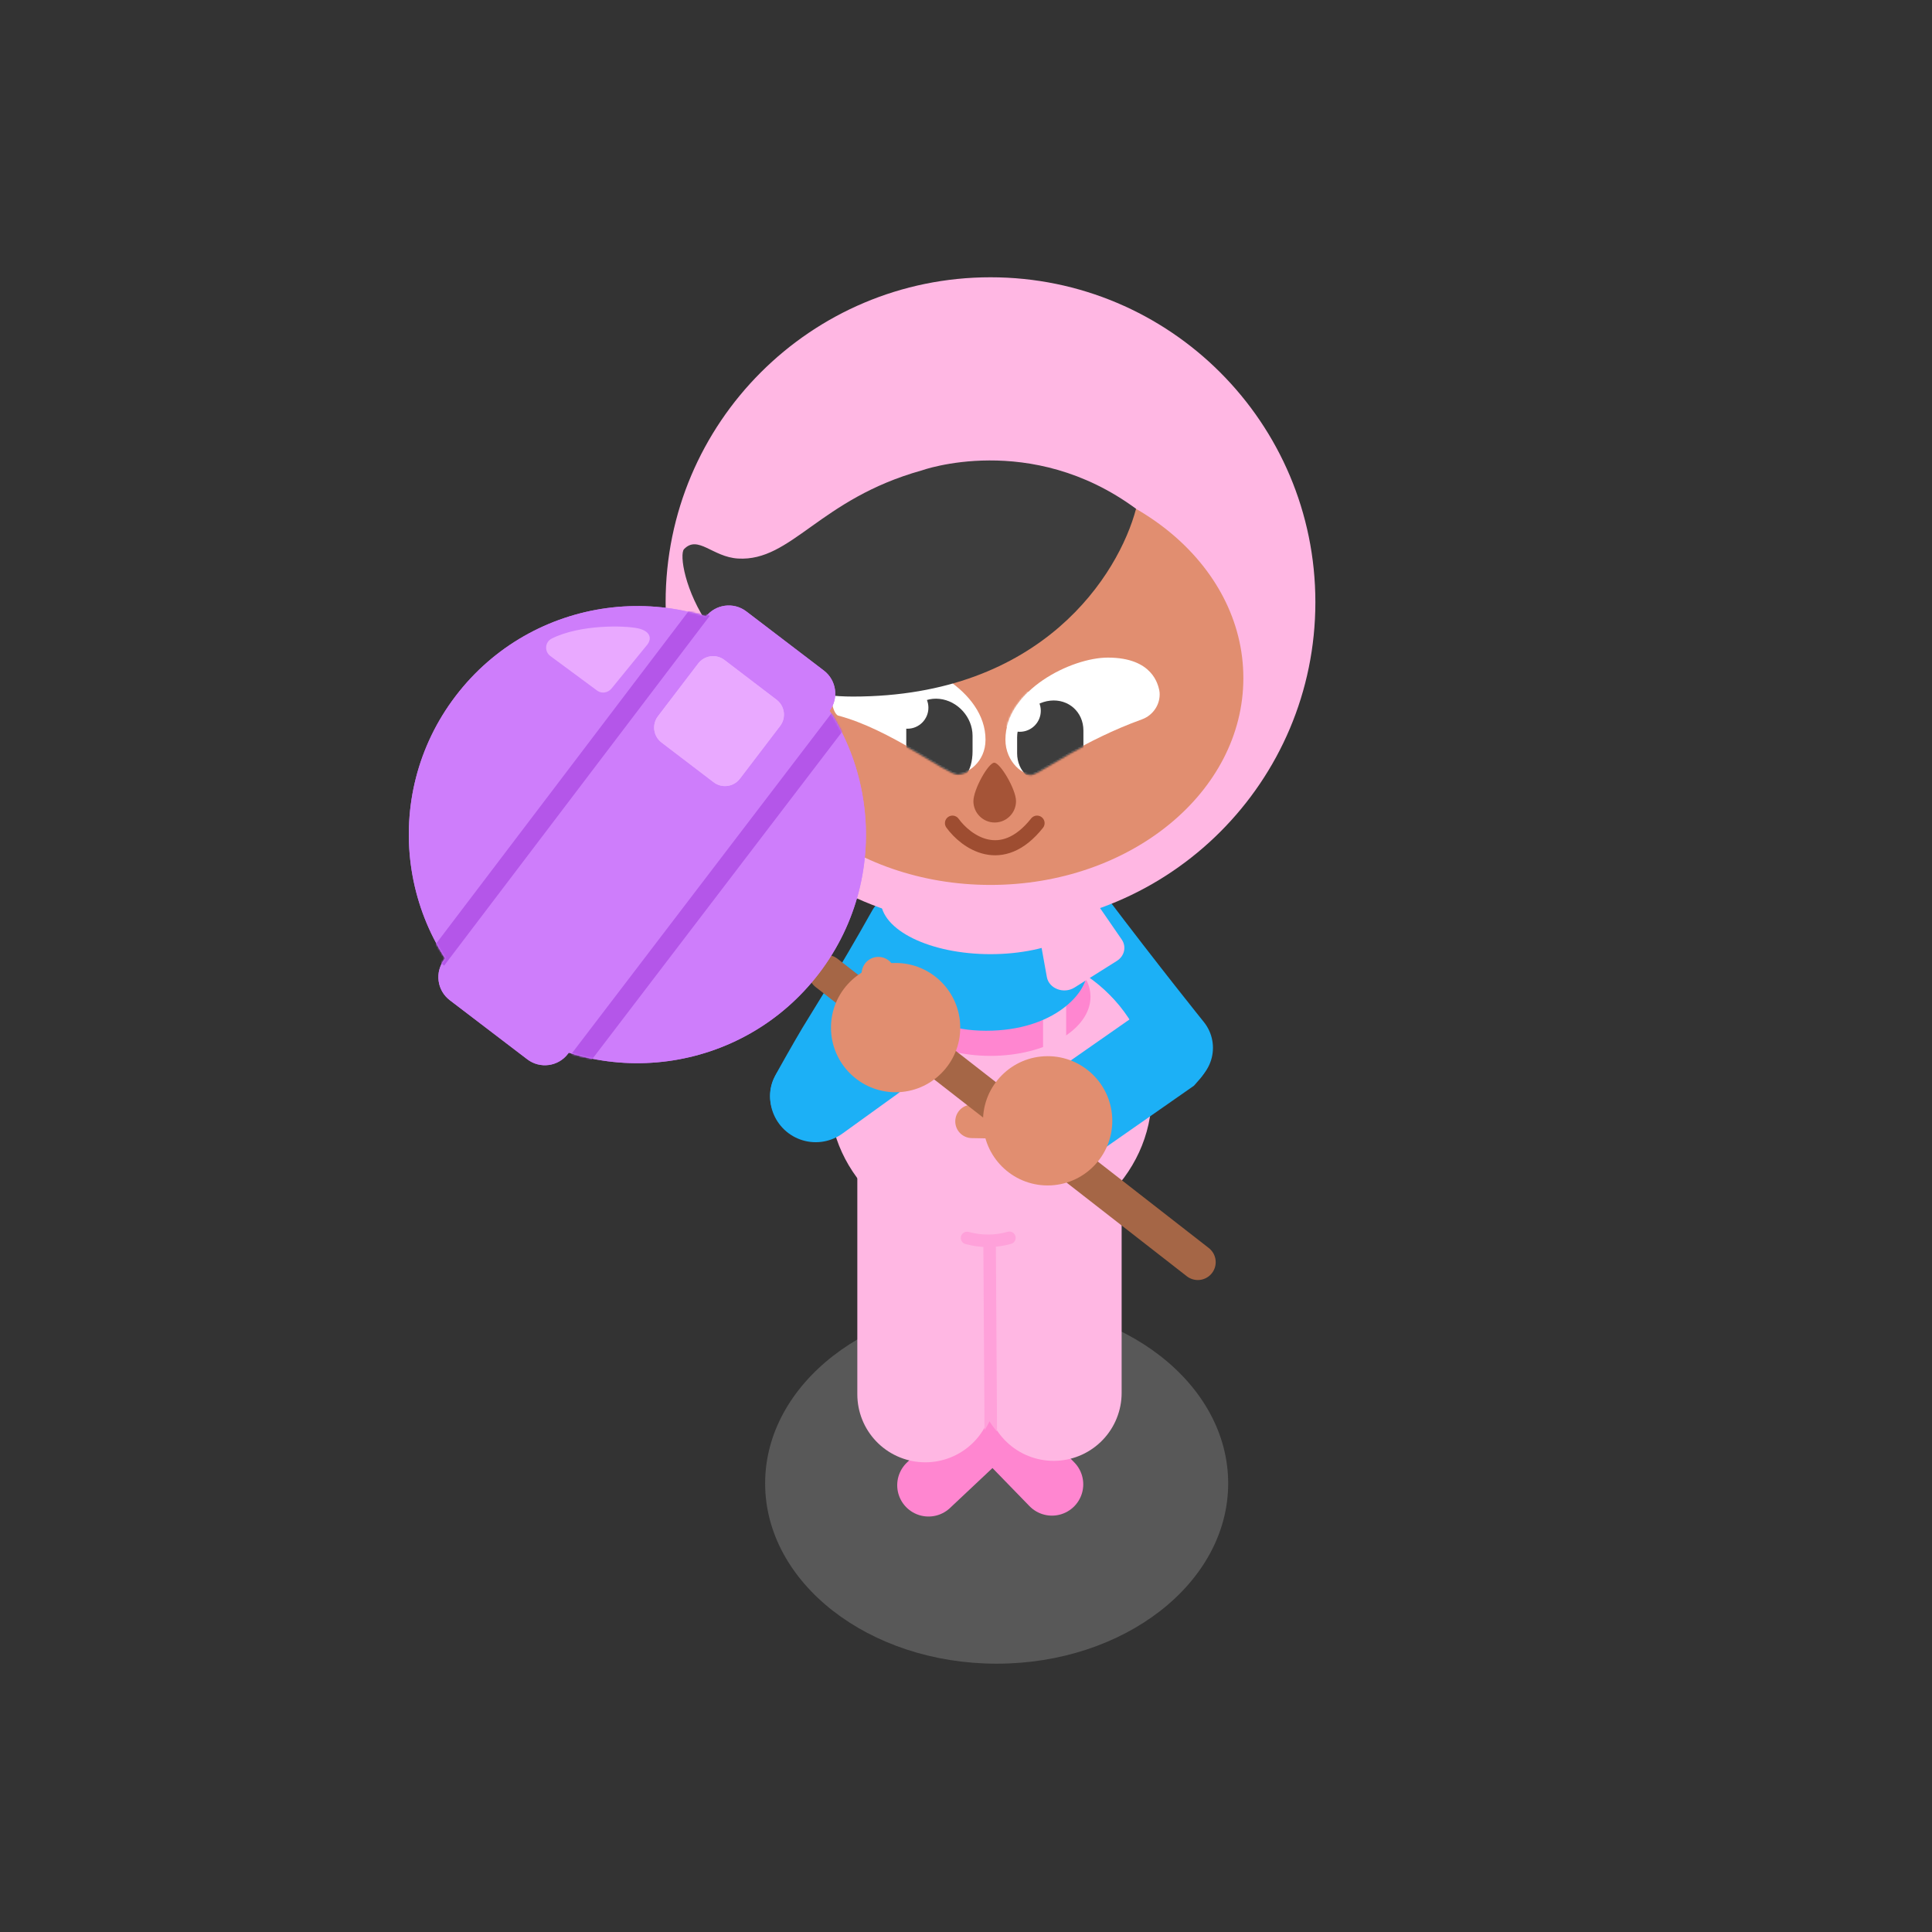 <svg xmlns="http://www.w3.org/2000/svg" xmlns:xlink="http://www.w3.org/1999/xlink" viewBox="0 0 1080 1080" width="1080" height="1080" preserveAspectRatio="xMidYMid meet" style="width: 100%; height: 100%; transform: translate3d(0px, 0px, 0px); content-visibility: visible;"><rect x="0" y="0" width="1080" height="1080" fill="#333333" stroke="none"/><defs><clipPath id="__lottie_element_9026"><rect width="1080" height="1080" x="0" y="0"></rect></clipPath><clipPath id="__lottie_element_9039"><path d="M0,0 L1080,0 L1080,1080 L0,1080z"></path></clipPath><g id="__lottie_element_9042"><g clip-path="url(#__lottie_element_9043)" transform="matrix(1,-0.003,0.003,1,-1.449,1.51)" opacity="1" style="display: block;"><g transform="matrix(1,0,0,1,0,0)" opacity="1" style="display: block;"><path fill="rgb(206,125,251)" fill-opacity="1" d=" M463.854,397.443 C463.854,397.443 317.161,588.545 317.161,588.545 C311.709,595.647 301.533,596.986 294.431,591.534 C294.431,591.534 251.199,558.348 251.199,558.348 C244.097,552.896 242.758,542.72 248.21,535.618 C248.21,535.618 394.903,344.516 394.903,344.516 C400.355,337.414 410.531,336.075 417.633,341.527 C417.633,341.527 460.865,374.713 460.865,374.713 C467.967,380.165 469.306,390.341 463.854,397.443z M434.148,364.766 C490.122,407.732 500.666,487.938 457.7,543.912 C414.734,599.886 334.528,610.43 278.554,567.464 C222.58,524.498 212.036,444.292 255.002,388.318 C297.968,332.344 378.174,321.8 434.148,364.766z"></path></g></g></g><clipPath id="__lottie_element_9043"><path d="M0,0 L1080,0 L1080,1080 L0,1080z"></path></clipPath><mask id="__lottie_element_9042_1" mask-type="alpha"><use xlink:href="#__lottie_element_9042"></use></mask><g id="__lottie_element_9052"><g clip-path="url(#__lottie_element_9053)" transform="matrix(1,-0.003,0.003,1,-1.449,1.51)" opacity="1" style="display: block;"><g transform="matrix(1,0,0,1,0,0)" opacity="1" style="display: block;"><path fill="rgb(206,125,251)" fill-opacity="1" d=" M463.854,397.443 C463.854,397.443 317.161,588.545 317.161,588.545 C311.709,595.647 301.533,596.986 294.431,591.534 C294.431,591.534 251.199,558.348 251.199,558.348 C244.097,552.896 242.758,542.72 248.21,535.618 C248.21,535.618 394.903,344.516 394.903,344.516 C400.355,337.414 410.531,336.075 417.633,341.527 C417.633,341.527 460.865,374.713 460.865,374.713 C467.967,380.165 469.306,390.341 463.854,397.443z M434.148,364.766 C490.122,407.732 500.666,487.938 457.7,543.912 C414.734,599.886 334.528,610.43 278.554,567.464 C222.58,524.498 212.036,444.292 255.002,388.318 C297.968,332.344 378.174,321.8 434.148,364.766z"></path></g></g></g><clipPath id="__lottie_element_9053"><path d="M0,0 L1080,0 L1080,1080 L0,1080z"></path></clipPath><clipPath id="__lottie_element_9061"><path d="M0,0 L1080,0 L1080,1080 L0,1080z"></path></clipPath><mask id="__lottie_element_9052_1" mask-type="alpha"><use xlink:href="#__lottie_element_9052"></use></mask><clipPath id="__lottie_element_9071"><path d="M0,0 L1080,0 L1080,1080 L0,1080z"></path></clipPath><g id="__lottie_element_9074"><g clip-path="url(#__lottie_element_9075)" transform="matrix(1,-0.003,0.003,1,-1.449,1.51)" opacity="1" style="display: block;"><g transform="matrix(1,0,0,1,0,0)" opacity="1" style="display: block;"><path fill="rgb(206,125,251)" fill-opacity="1" d=" M463.854,397.443 C463.854,397.443 317.161,588.545 317.161,588.545 C311.709,595.647 301.533,596.986 294.431,591.534 C294.431,591.534 251.199,558.348 251.199,558.348 C244.097,552.896 242.758,542.72 248.21,535.618 C248.21,535.618 394.903,344.516 394.903,344.516 C400.355,337.414 410.531,336.075 417.633,341.527 C417.633,341.527 460.865,374.713 460.865,374.713 C467.967,380.165 469.306,390.341 463.854,397.443z M434.148,364.766 C490.122,407.732 500.666,487.938 457.7,543.912 C414.734,599.886 334.528,610.43 278.554,567.464 C222.58,524.498 212.036,444.292 255.002,388.318 C297.968,332.344 378.174,321.8 434.148,364.766z"></path></g></g></g><clipPath id="__lottie_element_9075"><path d="M0,0 L1080,0 L1080,1080 L0,1080z"></path></clipPath><mask id="__lottie_element_9074_1" mask-type="alpha"><use xlink:href="#__lottie_element_9074"></use></mask><g id="__lottie_element_9084"><g clip-path="url(#__lottie_element_9085)" transform="matrix(1,-0.003,0.003,1,-1.449,1.51)" opacity="1" style="display: block;"><g transform="matrix(1,0,0,1,0,0)" opacity="1" style="display: block;"><path fill="rgb(206,125,251)" fill-opacity="1" d=" M463.854,397.443 C463.854,397.443 317.161,588.545 317.161,588.545 C311.709,595.647 301.533,596.986 294.431,591.534 C294.431,591.534 251.199,558.348 251.199,558.348 C244.097,552.896 242.758,542.72 248.21,535.618 C248.21,535.618 394.903,344.516 394.903,344.516 C400.355,337.414 410.531,336.075 417.633,341.527 C417.633,341.527 460.865,374.713 460.865,374.713 C467.967,380.165 469.306,390.341 463.854,397.443z M434.148,364.766 C490.122,407.732 500.666,487.938 457.7,543.912 C414.734,599.886 334.528,610.43 278.554,567.464 C222.58,524.498 212.036,444.292 255.002,388.318 C297.968,332.344 378.174,321.8 434.148,364.766z"></path></g></g></g><clipPath id="__lottie_element_9085"><path d="M0,0 L1080,0 L1080,1080 L0,1080z"></path></clipPath><clipPath id="__lottie_element_9093"><path d="M0,0 L1080,0 L1080,1080 L0,1080z"></path></clipPath><mask id="__lottie_element_9084_1" mask-type="alpha"><use xlink:href="#__lottie_element_9084"></use></mask><g id="__lottie_element_9069"><g transform="matrix(1.08,0,0,1.08,553.88,545.082)" opacity="1" style="display: block;"><g opacity="0" transform="matrix(1,0,0,1,-179.323,-70.265)"><path fill="rgb(255,0,0)" fill-opacity="1" d=" M218.995,-150.267 C218.995,-150.267 218.995,150.267 218.995,150.267 C218.995,150.267 -218.995,150.267 -218.995,150.267 C-218.995,150.267 -218.995,-150.267 -218.995,-150.267 C-218.995,-150.267 218.995,-150.267 218.995,-150.267z"></path></g><g opacity="1" transform="matrix(1,0,0,1,-181.5,-71.5)"><path fill="url(#__lottie_element_9103)" mask="url(#__lottie_element_9105)" fill-opacity="1" d="M0 0 M0,-112.5 C62.089,-112.5 112.5,-62.089 112.5,0 C112.5,62.089 62.089,112.5 0,112.5 C-62.089,112.5 -112.5,62.089 -112.5,0 C-112.5,-62.089 -62.089,-112.5 0,-112.5z"></path></g></g></g><radialGradient id="__lottie_element_9103" spreadMethod="pad" gradientUnits="userSpaceOnUse" cx="0" cy="0" r="166.708" fx="0" fy="0"><stop offset="1%" stop-color="rgb(250,237,198)"></stop><stop offset="42%" stop-color="rgb(248,215,155)"></stop><stop offset="83%" stop-color="rgb(246,193,112)"></stop></radialGradient><mask id="__lottie_element_9105"><path fill="url(#__lottie_element_9104)" d=" M0,-112.5 C62.089,-112.5 112.5,-62.089 112.5,0 C112.5,62.089 62.089,112.5 0,112.5 C-62.089,112.5 -112.5,62.089 -112.5,0 C-112.5,-62.089 -62.089,-112.5 0,-112.5z"></path></mask><radialGradient id="__lottie_element_9104" spreadMethod="pad" gradientUnits="userSpaceOnUse" cx="0" cy="0" r="166.708" fx="0" fy="0"><stop stop-color="rgb(255,255,255)" offset="4%" stop-opacity="0"></stop><stop stop-color="rgb(255,255,255)" offset="32%" stop-opacity="0.5"></stop><stop stop-color="rgb(255,255,255)" offset="60%" stop-opacity="1"></stop></radialGradient><clipPath id="__lottie_element_9107"><path d="M0,0 L1080,0 L1080,1080 L0,1080z"></path></clipPath><mask id="__lottie_element_9108"><rect fill="#ffffff" width="1080" height="1080" transform="matrix(1,0,0,1,0,-0.002)"></rect><path fill="#000000" clip-rule="nonzero" d=" M426.233,370.953 C311.5,316.5 226.5,398.5 240.938,491.732 C253.362,571.961 385,627 445.707,540.457 C485.741,483.385 481.116,397.001 426.233,370.953" fill-opacity="1"></path></mask><g id="__lottie_element_9110"><g clip-path="url(#__lottie_element_9111)" transform="matrix(1,-0.003,0.003,1,-1.449,1.51)" opacity="1" style="display: block;"><g transform="matrix(1,0,0,1,0,0)" opacity="1" style="display: block;"><path fill="rgb(206,125,251)" fill-opacity="1" d=" M463.854,397.443 C463.854,397.443 317.161,588.545 317.161,588.545 C311.709,595.647 301.533,596.986 294.431,591.534 C294.431,591.534 251.199,558.348 251.199,558.348 C244.097,552.896 242.758,542.72 248.21,535.618 C248.21,535.618 394.903,344.516 394.903,344.516 C400.355,337.414 410.531,336.075 417.633,341.527 C417.633,341.527 460.865,374.713 460.865,374.713 C467.967,380.165 469.306,390.341 463.854,397.443z M434.148,364.766 C490.122,407.732 500.666,487.938 457.7,543.912 C414.734,599.886 334.528,610.43 278.554,567.464 C222.58,524.498 212.036,444.292 255.002,388.318 C297.968,332.344 378.174,321.8 434.148,364.766z"></path></g></g></g><clipPath id="__lottie_element_9111"><path d="M0,0 L1080,0 L1080,1080 L0,1080z"></path></clipPath><mask id="__lottie_element_9110_1" mask-type="alpha"><use xlink:href="#__lottie_element_9110"></use></mask><g id="__lottie_element_9120"><g clip-path="url(#__lottie_element_9121)" transform="matrix(1,-0.003,0.003,1,-1.449,1.51)" opacity="1" style="display: block;"><g transform="matrix(1,0,0,1,0,0)" opacity="1" style="display: block;"><path fill="rgb(206,125,251)" fill-opacity="1" d=" M463.854,397.443 C463.854,397.443 317.161,588.545 317.161,588.545 C311.709,595.647 301.533,596.986 294.431,591.534 C294.431,591.534 251.199,558.348 251.199,558.348 C244.097,552.896 242.758,542.72 248.21,535.618 C248.21,535.618 394.903,344.516 394.903,344.516 C400.355,337.414 410.531,336.075 417.633,341.527 C417.633,341.527 460.865,374.713 460.865,374.713 C467.967,380.165 469.306,390.341 463.854,397.443z M434.148,364.766 C490.122,407.732 500.666,487.938 457.7,543.912 C414.734,599.886 334.528,610.43 278.554,567.464 C222.58,524.498 212.036,444.292 255.002,388.318 C297.968,332.344 378.174,321.8 434.148,364.766z"></path></g></g></g><clipPath id="__lottie_element_9121"><path d="M0,0 L1080,0 L1080,1080 L0,1080z"></path></clipPath><clipPath id="__lottie_element_9129"><path d="M0,0 L1080,0 L1080,1080 L0,1080z"></path></clipPath><mask id="__lottie_element_9120_1" mask-type="alpha"><use xlink:href="#__lottie_element_9120"></use></mask><g id="__lottie_element_9137"><g clip-path="url(#__lottie_element_9138)" transform="matrix(1,0,0,1,-0,0.002)" opacity="1" style="display: block;"><g clip-path="url(#__lottie_element_9160)" transform="matrix(1,-0.003,0.003,1,-1.449,1.51)" opacity="1" style="display: block;"><g transform="matrix(1,0,0,1,0,0)" opacity="1" style="display: block;"><path fill="rgb(206,125,251)" fill-opacity="1" d=" M463.854,397.443 C463.854,397.443 317.161,588.545 317.161,588.545 C311.709,595.647 301.533,596.986 294.431,591.534 C294.431,591.534 251.199,558.348 251.199,558.348 C244.097,552.896 242.758,542.72 248.21,535.618 C248.21,535.618 394.903,344.516 394.903,344.516 C400.355,337.414 410.531,336.075 417.633,341.527 C417.633,341.527 460.865,374.713 460.865,374.713 C467.967,380.165 469.306,390.341 463.854,397.443z M434.148,364.766 C490.122,407.732 500.666,487.938 457.7,543.912 C414.734,599.886 334.528,610.43 278.554,567.464 C222.58,524.498 212.036,444.292 255.002,388.318 C297.968,332.344 378.174,321.8 434.148,364.766z"></path></g></g><g mask="url(#__lottie_element_9151_1)" style="display: block;"><g transform="matrix(1,-0.003,0.003,1,-2.16,0.246)" opacity="1"><path fill="rgb(233,169,255)" fill-opacity="1" d=" M357.828,352.094 C350.441,350.428 325.465,349.702 309.502,357.645 C305.684,359.545 305.27,364.843 308.692,367.388 C308.692,367.388 334.871,386.86 334.871,386.86 C337.372,388.72 341.003,388.025 342.932,385.577 C342.932,385.577 363.066,361.019 363.066,361.019 C365.789,357.245 364.039,353.495 357.828,352.094z M437.024,406.901 C437.024,406.901 414.456,436.301 414.456,436.301 C410.934,440.89 404.359,441.754 399.77,438.232 C399.77,438.232 370.696,415.915 370.696,415.915 C366.107,412.393 365.244,405.818 368.766,401.229 C368.766,401.229 391.334,371.828 391.334,371.828 C394.856,367.239 401.431,366.376 406.02,369.898 C406.02,369.898 435.093,392.215 435.093,392.215 C439.682,395.737 440.546,402.312 437.024,406.901z"></path><path fill="rgb(233,169,255)" fill-opacity="1" d=" M437.024,406.901 C437.024,406.901 414.456,436.301 414.456,436.301 C410.934,440.89 404.359,441.754 399.77,438.232 C399.77,438.232 370.696,415.915 370.696,415.915 C366.107,412.393 365.244,405.818 368.766,401.229 C368.766,401.229 391.334,371.828 391.334,371.828 C394.856,367.239 401.431,366.376 406.02,369.898 C406.02,369.898 435.093,392.215 435.093,392.215 C439.682,395.737 440.546,402.312 437.024,406.901z"></path></g></g><g mask="url(#__lottie_element_9141_1)" style="display: block;"><g transform="matrix(1,-0.003,0.003,1,355.989,466.157)" opacity="1"><path stroke-linecap="butt" stroke-linejoin="miter" fill-opacity="0" stroke-miterlimit="4" stroke="rgb(180,86,233)" stroke-opacity="1" stroke-width="11" d=" M113.515,-63.934 C113.515,-63.934 -33.985,128.066 -33.985,128.066 M36.703,-125.045 C36.703,-125.045 -112.297,69.955 -112.297,69.955"></path></g></g></g></g><clipPath id="__lottie_element_9138"><path d="M0,0 L1080,0 L1080,1080 L0,1080z"></path></clipPath><g id="__lottie_element_9141"><g clip-path="url(#__lottie_element_9142)" transform="matrix(1,-0.003,0.003,1,-1.449,1.51)" opacity="1" style="display: block;"><g transform="matrix(1,0,0,1,0,0)" opacity="1" style="display: block;"><path fill="rgb(206,125,251)" fill-opacity="1" d=" M463.854,397.443 C463.854,397.443 317.161,588.545 317.161,588.545 C311.709,595.647 301.533,596.986 294.431,591.534 C294.431,591.534 251.199,558.348 251.199,558.348 C244.097,552.896 242.758,542.72 248.21,535.618 C248.21,535.618 394.903,344.516 394.903,344.516 C400.355,337.414 410.531,336.075 417.633,341.527 C417.633,341.527 460.865,374.713 460.865,374.713 C467.967,380.165 469.306,390.341 463.854,397.443z M434.148,364.766 C490.122,407.732 500.666,487.938 457.7,543.912 C414.734,599.886 334.528,610.43 278.554,567.464 C222.58,524.498 212.036,444.292 255.002,388.318 C297.968,332.344 378.174,321.8 434.148,364.766z"></path></g></g></g><clipPath id="__lottie_element_9142"><path d="M0,0 L1080,0 L1080,1080 L0,1080z"></path></clipPath><mask id="__lottie_element_9141_1" mask-type="alpha"><use xlink:href="#__lottie_element_9141"></use></mask><g id="__lottie_element_9151"><g clip-path="url(#__lottie_element_9152)" transform="matrix(1,-0.003,0.003,1,-1.449,1.51)" opacity="1" style="display: block;"><g transform="matrix(1,0,0,1,0,0)" opacity="1" style="display: block;"><path fill="rgb(206,125,251)" fill-opacity="1" d=" M463.854,397.443 C463.854,397.443 317.161,588.545 317.161,588.545 C311.709,595.647 301.533,596.986 294.431,591.534 C294.431,591.534 251.199,558.348 251.199,558.348 C244.097,552.896 242.758,542.72 248.21,535.618 C248.21,535.618 394.903,344.516 394.903,344.516 C400.355,337.414 410.531,336.075 417.633,341.527 C417.633,341.527 460.865,374.713 460.865,374.713 C467.967,380.165 469.306,390.341 463.854,397.443z M434.148,364.766 C490.122,407.732 500.666,487.938 457.7,543.912 C414.734,599.886 334.528,610.43 278.554,567.464 C222.58,524.498 212.036,444.292 255.002,388.318 C297.968,332.344 378.174,321.8 434.148,364.766z"></path></g></g></g><clipPath id="__lottie_element_9152"><path d="M0,0 L1080,0 L1080,1080 L0,1080z"></path></clipPath><clipPath id="__lottie_element_9160"><path d="M0,0 L1080,0 L1080,1080 L0,1080z"></path></clipPath><mask id="__lottie_element_9151_1" mask-type="alpha"><use xlink:href="#__lottie_element_9151"></use></mask><radialGradient id="__lottie_element_9174" spreadMethod="pad" gradientUnits="userSpaceOnUse" cx="-16.541" cy="-1.547" r="112.184" fx="-25.099" fy="1.157"><stop offset="0%" stop-color="rgb(124,17,184)"></stop><stop offset="50%" stop-color="rgb(121,18,180)"></stop><stop offset="100%" stop-color="rgb(119,19,175)"></stop></radialGradient><mask id="__lottie_element_9176"><path fill="url(#__lottie_element_9175)" d=" M0,-181.607 C100.299,-181.607 181.607,-100.299 181.607,0 C181.607,100.299 100.299,181.607 0,181.607 C-100.299,181.607 -181.607,100.299 -181.607,0 C-181.607,-100.299 -100.299,-181.607 0,-181.607z"></path></mask><radialGradient id="__lottie_element_9175" spreadMethod="pad" gradientUnits="userSpaceOnUse" cx="-16.541" cy="-1.547" r="112.184" fx="-25.099" fy="1.157"><stop stop-color="rgb(255,255,255)" offset="0%" stop-opacity="1"></stop><stop stop-color="rgb(255,255,255)" offset="36%" stop-opacity="1"></stop><stop stop-color="rgb(255,255,255)" offset="73%" stop-opacity="1"></stop><stop stop-color="rgb(255,255,255)" offset="85%" stop-opacity="0.5"></stop><stop stop-color="rgb(255,255,255)" offset="92%" stop-opacity="0"></stop></radialGradient><mask id="__lottie_element_9137_1" mask-type="alpha"><use xlink:href="#__lottie_element_9137"></use></mask><g id="__lottie_element_9186"><g clip-path="url(#__lottie_element_9189)" transform="matrix(1,-0.003,0.003,1,31.051,49.198)" opacity="1" style="display: block;"><g transform="matrix(1,0.003,-0.003,1,-28.901,-49.162)" opacity="1" style="display: block;"><g opacity="1" transform="matrix(1,0,0,1,505.786,399.956)"><g opacity="1" transform="matrix(1,0,0,1,0,0)"><path fill="rgb(255,255,255)" fill-opacity="1" d=" M43.116,13.403 C43.116,-14.225 6.277,-32.48 -14.115,-32.48 C-39.441,-32.48 -42.195,-17.052 -42.894,-14.226 C-43.566,-11.512 -42.788,-2.373 -39.485,-0.121 C-10.169,7.488 21.49,32.48 27.657,32.48 C32.919,32.48 43.116,26.066 43.116,13.403z"></path></g></g><g opacity="1" transform="matrix(1,0,0,1,603.141,400.06)"><g opacity="1" transform="matrix(1,0,0,1,0,0)"><path fill="rgb(255,255,255)" fill-opacity="1" d=" M-43.114,13.299 C-43.114,-14.329 -6.276,-32.584 14.116,-32.584 C39.442,-32.584 42.197,-17.156 42.896,-14.33 C42.98,-13.991 43.042,-13.551 43.078,-13.037 C43.548,-6.422 39.424,-0.311 33.189,1.946 C0.568,13.751 -22.005,30.54 -27.655,32.376 C-32.66,34.003 -43.114,25.962 -43.114,13.299z"></path></g></g></g></g></g><clipPath id="__lottie_element_9189"><path d="M0,0 L1080,0 L1080,1080 L0,1080z"></path></clipPath><clipPath id="__lottie_element_9197"><path d="M0,0 L1080,0 L1080,1080 L0,1080z"></path></clipPath><mask id="__lottie_element_9186_1" mask-type="alpha"><use xlink:href="#__lottie_element_9186"></use></mask><g id="__lottie_element_9205"><g clip-path="url(#__lottie_element_9206)" transform="matrix(1,-0.003,0.003,1,31.051,49.698)" opacity="1" style="display: block;"><g transform="matrix(1,0.003,-0.003,1,-28.901,-49.162)" opacity="1" style="display: block;"><g opacity="1" transform="matrix(1,0,0,1,505.786,399.956)"><g opacity="1" transform="matrix(1,0,0,1,0,0)"><path fill="rgb(255,255,255)" fill-opacity="1" d=" M43.116,13.403 C43.116,-14.225 6.277,-32.48 -14.115,-32.48 C-39.441,-32.48 -42.195,-17.052 -42.894,-14.226 C-43.566,-11.512 -42.788,-2.373 -39.485,-0.121 C-10.169,7.488 21.49,32.48 27.657,32.48 C32.919,32.48 43.116,26.066 43.116,13.403z"></path></g></g><g opacity="1" transform="matrix(1,0,0,1,603.141,400.06)"><g opacity="1" transform="matrix(1,0,0,1,0,0)"><path fill="rgb(255,255,255)" fill-opacity="1" d=" M-43.114,13.299 C-43.114,-14.329 -6.276,-32.584 14.116,-32.584 C39.442,-32.584 42.197,-17.156 42.896,-14.33 C42.98,-13.991 43.042,-13.551 43.078,-13.037 C43.548,-6.422 39.424,-0.311 33.189,1.946 C0.568,13.751 -22.005,30.54 -27.655,32.376 C-32.66,34.003 -43.114,25.962 -43.114,13.299z"></path></g></g></g></g></g><clipPath id="__lottie_element_9206"><path d="M0,0 L1080,0 L1080,1080 L0,1080z"></path></clipPath><mask id="__lottie_element_9205_1" mask-type="alpha"><use xlink:href="#__lottie_element_9205"></use></mask><clipPath id="__lottie_element_9252"><path fill="#ffffff" clip-rule="nonzero" d=" M400.06,420.119 C400.06,420.119 314.56,684.718 314.56,684.718 C314.56,684.718 799.543,679.71 799.543,679.71 C799.543,679.71 659.043,436.812 659.043,436.812 C659.043,436.812 400.06,420.119 400.06,420.119" fill-opacity="1"></path></clipPath><g id="__lottie_element_9257"><g clip-path="url(#__lottie_element_9258)" style="display: none;" transform="matrix(1,0,0,1,0,0)" opacity="1"><g style="display: block;" transform="matrix(1,0,0,1,0,0)" opacity="1"><path stroke-linecap="round" stroke-linejoin="miter" fill-opacity="0" stroke-miterlimit="4" stroke="rgb(255,183,227)" stroke-opacity="1" stroke-width="76" d=" M526.867,641.341 C506.475,693.381 515.514,742.701 530.174,778.09 M590.829,640.965 C591.883,684.408 582.115,742.27 612.119,734.527"></path></g></g></g><clipPath id="__lottie_element_9258"><path d="M0,0 L1080,0 L1080,1080 L0,1080z"></path></clipPath><mask id="__lottie_element_9257_1" mask-type="alpha"><use xlink:href="#__lottie_element_9257"></use></mask><clipPath id="__lottie_element_9269"><path fill="#ffffff" clip-rule="nonzero" d=" M-59.655,88.75 C-59.655,88.75 -77.677,222.819 -35.53,228.85 C2.03,234.225 13.035,206.625 13.035,206.625 C13.035,206.625 29.415,234.475 57.035,227.475 C84.655,220.475 64.697,93.67 64.697,93.67 C64.697,93.67 17.035,88 17.035,88 C17.035,88 -59.655,88.75 -59.655,88.75" fill-opacity="1"></path></clipPath><clipPath id="__lottie_element_9290"><path d="M0,0 L1080,0 L1080,1080 L0,1080z"></path></clipPath><mask id="__lottie_element_9069_1" mask-type="alpha"><use xlink:href="#__lottie_element_9069"></use></mask></defs><g clip-path="url(#__lottie_element_9026)"><g transform="matrix(1,0,0,1,557.136,829.239)" opacity="0.3" style="display: block;"><path fill="rgb(175,175,175)" fill-opacity="1" d=" M0,-100.771 C71.429,-100.771 129.423,-55.615 129.423,0 C129.423,55.615 71.429,100.771 0,100.771 C-71.429,100.771 -129.423,55.615 -129.423,0 C-129.423,-55.615 -71.429,-100.771 0,-100.771z"></path></g><g transform="matrix(1,0,0,1,540.546,536.748)" opacity="1" style="display: block;"><path stroke-linecap="round" stroke-linejoin="miter" fill-opacity="0" stroke-miterlimit="4" stroke="rgb(255,134,208)" stroke-opacity="1" stroke-width="35" d=" M-21.5,293.5 C-21.5,293.5 3.75,269.75 3.75,269.75"></path></g><g transform="matrix(1,0,0,1,540.546,536.748)" opacity="1" style="display: block;"><path stroke-linecap="round" stroke-linejoin="miter" fill-opacity="0" stroke-miterlimit="4" stroke="rgb(255,134,208)" stroke-opacity="1" stroke-width="35" d=" M47.5,293 C47.5,293 21.75,266.5 21.75,266.5"></path></g><g transform="matrix(1,0,0,1,540.546,540.248)" opacity="1" style="display: block;"><path stroke-linecap="round" stroke-linejoin="miter" fill-opacity="0" stroke-miterlimit="4" stroke="rgb(28,176,246)" stroke-opacity="1" stroke-width="46" d=" M58.5,-26.5 C89.5,14.5 114.5,45.5 114.5,45.5"></path></g><g transform="matrix(1,0,0,1,540.454,540.035)" opacity="1" style="display: block;"><path stroke-linecap="round" stroke-linejoin="miter" fill-opacity="0" stroke-miterlimit="4" stroke="rgb(28,176,246)" stroke-opacity="1" stroke-width="46" d=" M-33,-19.5 C-52.074,14.56 -67.089,37.869 -72.202,46.429 C-76.33,53.339 -86.171,70.66 -87,72.5"></path></g><g transform="matrix(1,0,0,1,0,0)" opacity="1" style="display: block;"><path fill="rgb(255,183,227)" fill-opacity="1" d=" M553.696,529.102 C603.476,529.102 643.832,566.177 643.832,611.912 C643.832,657.647 603.476,694.723 553.696,694.723 C503.916,694.723 463.561,657.647 463.561,611.912 C463.561,566.177 503.916,529.102 553.696,529.102z"></path></g><g clip-path="url(#__lottie_element_9290)" transform="matrix(1,0,0,1,0,0)" opacity="1" style="display: block;"><g transform="matrix(1,0,0,1,0,0)" opacity="1" style="display: block;"><path stroke-linecap="round" stroke-linejoin="miter" fill-opacity="0" stroke-miterlimit="4" stroke="rgb(255,183,227)" stroke-opacity="1" stroke-width="76" d=" M517.25,644.938 C517.25,678.438 517.25,763.438 517.25,779.438 M589,644.125 C589,677.625 589,762.625 589,778.625"></path></g></g><g transform="matrix(1,0,0,1,553.687,557.189)" opacity="1" style="display: block;"><path fill="rgb(255,134,208)" fill-opacity="1" d=" M0,-33.054 C30.853,-33.054 55.904,-18.243 55.904,0 C55.904,18.243 30.853,33.054 0,33.054 C-30.853,33.054 -55.904,18.243 -55.904,0 C-55.904,-18.243 -30.853,-33.054 0,-33.054z"></path></g><g transform="matrix(1,0,0,1,589.542,576.227)" opacity="1" style="display: block;"><path fill="rgb(255,183,227)" fill-opacity="1" d=" M-64.74,-15.184 C-64.74,-15.184 -64.74,15.184 -64.74,15.184 C-64.74,15.184 -77.66,15.184 -77.66,15.184 C-77.66,15.184 -77.66,-15.184 -77.66,-15.184 C-77.66,-15.184 -64.74,-15.184 -64.74,-15.184z M6.459,-15.184 C6.459,-15.184 6.459,15.184 6.459,15.184 C6.459,15.184 -6.459,15.184 -6.459,15.184 C-6.459,15.184 -6.459,-15.184 -6.459,-15.184 C-6.459,-15.184 6.459,-15.184 6.459,-15.184z"></path></g><g transform="matrix(0.992,-0.129,0.129,0.992,522.552,548.95)" opacity="1" style="display: none;"><path fill="rgb(28,176,246)" fill-opacity="1" d=" M96.042,-20.919 C89.458,-47.476 75.431,-33.866 65.431,-24.866 C55.431,-15.866 60.397,31.275 81.5,15 C86.662,11.019 99.55,-6.77 96.042,-20.919z"></path></g><g transform="matrix(1,0,0,1,0,0)" opacity="1" style="display: block;"><path fill="rgb(28,176,246)" fill-opacity="1" d=" M499.985,544.271 C499.985,537.961 507.998,517.103 512.005,507.463 C512.005,507.463 592.381,507.463 592.381,507.463 C597.389,516.352 607.405,536.158 607.405,544.271 C607.405,554.412 589.901,576.197 551.215,576.197 C512.529,576.197 499.985,552.159 499.985,544.271z"></path></g><g transform="matrix(1,0,0,1,540,540)" opacity="1" style="display: block;"><g opacity="1" transform="matrix(1,0,0,1,0,0)"><path stroke-linecap="round" stroke-linejoin="miter" fill-opacity="0" stroke-miterlimit="4" stroke="rgb(255,161,218)" stroke-opacity="1" stroke-width="7" d=" M0.591,152.041 C8.088,154.088 16.375,154.235 24.259,151.951"></path></g></g><g transform="matrix(0.978,0.208,-0.208,0.978,572.683,539.547)" opacity="1" style="display: none;"><g opacity="1" transform="matrix(1,0,0,1,0,0)"><path stroke-linecap="round" stroke-linejoin="miter" fill-opacity="0" stroke-miterlimit="4" stroke="rgb(255,161,218)" stroke-opacity="1" stroke-width="7" d=" M-0.954,155.774 C6.039,156.885 16.64,154.446 22.282,150.858"></path></g></g><g clip-path="url(#__lottie_element_9269)" transform="matrix(1,0,0,1,540.095,587.899)" opacity="1" style="display: block;"><path stroke-linecap="butt" stroke-linejoin="miter" fill-opacity="0" stroke-miterlimit="4" stroke="rgb(255,161,218)" stroke-opacity="1" stroke-width="7" d=" M13.095,106.5 C13.095,115.75 13.785,205.75 13.785,220.75"></path></g><g mask="url(#__lottie_element_9257_1)" style="display: none;"><g transform="matrix(0.984,0.179,-0.179,0.984,555.624,566.849)" opacity="1"><path stroke-linecap="butt" stroke-linejoin="miter" fill-opacity="0" stroke-miterlimit="4" stroke="rgb(255,161,218)" stroke-opacity="1" stroke-width="7" d=" M20.714,105.045 C20.196,112.532 9.589,161.153 48.784,183.56"></path></g></g><g transform="matrix(1,-0.003,0.003,1,-1.448,1.51)" opacity="1" style="display: block;"><g opacity="1" transform="matrix(1,0,0,1,486.932,564.946)"><path fill="rgb(225,142,112)" fill-opacity="1" d=" M-5.283,-22.453 C-5.283,-22.453 -13.08,18.999 -13.08,18.999 C-14.034,24.07 -10.697,28.954 -5.626,29.908 C-5.626,29.908 -5.626,29.908 -5.626,29.908 C-0.555,30.862 4.329,27.524 5.283,22.453 C5.283,22.453 13.08,-18.999 13.08,-18.999 C14.034,-24.07 10.697,-28.954 5.626,-29.908 C5.626,-29.908 5.626,-29.908 5.626,-29.908 C0.555,-30.862 -4.329,-27.524 -5.283,-22.453z"></path></g><g opacity="1" transform="matrix(1,0,0,1,563.995,627.43)"><path fill="rgb(225,142,112)" fill-opacity="1" d=" M-21.283,8.892 C-21.283,8.892 20.886,9.789 20.886,9.789 C26.045,9.899 30.315,5.806 30.425,0.647 C30.425,0.647 30.425,0.647 30.425,0.647 C30.535,-4.512 26.442,-8.782 21.283,-8.892 C21.283,-8.892 -20.886,-9.789 -20.886,-9.789 C-26.045,-9.899 -30.315,-5.806 -30.425,-0.647 C-30.425,-0.647 -30.425,-0.647 -30.425,-0.647 C-30.535,4.512 -26.442,8.782 -21.283,8.892z"></path></g></g><g transform="matrix(1,0,0,1,539.545,545.611)" opacity="1" style="display: block;"><g opacity="1" transform="matrix(1,0,0,1,0,0)"><path stroke-linecap="round" stroke-linejoin="miter" fill-opacity="0" stroke-miterlimit="4" stroke="rgb(28,176,246)" stroke-opacity="1" stroke-width="51" d=" M112,40.75 C112,40.75 110.745,42.182 110.745,42.182 C110.745,42.182 58,79 58,79"></path></g></g><g clip-path="url(#__lottie_element_9252)" transform="matrix(1,0,0,0.899,0,50.842)" opacity="1" style="display: block;"><g opacity="1" transform="matrix(1,0,0,1,603.486,527.983)"><path fill="rgb(255,183,227)" fill-opacity="1" d=" M-24.916,-17.906 C-25.806,-23.395 0.015,-38.234 7.273,-26.64 C7.273,-26.64 23.559,-0.345 23.559,-0.345 C26.326,4.123 25.123,9.974 20.816,12.987 C20.816,12.987 -2.834,29.531 -2.834,29.531 C-8.818,33.717 -17.121,30.209 -18.289,22.999 C-18.289,22.999 -24.916,-17.906 -24.916,-17.906z"></path></g></g><g transform="matrix(1,0,0,1,0,0)" opacity="1" style="display: block;"><g opacity="1" transform="matrix(1,0,0,1,553.695,503.214)"><path fill="rgb(255,183,227)" fill-opacity="1" d=" M0,-30.17 C33.881,-30.17 61.347,-16.663 61.347,0 C61.347,16.663 33.881,30.17 0,30.17 C-33.881,30.17 -61.347,16.663 -61.347,0 C-61.347,-16.663 -33.881,-30.17 0,-30.17z"></path></g><g opacity="1" transform="matrix(1,0,0,1,553.695,336.607)"><path fill="rgb(255,183,227)" fill-opacity="1" d=" M0,-181.607 C100.299,-181.607 181.607,-100.299 181.607,0 C181.607,100.299 100.299,181.607 0,181.607 C-100.299,181.607 -181.607,100.299 -181.607,0 C-181.607,-100.299 -100.299,-181.607 0,-181.607z"></path></g><g opacity="0" transform="matrix(1,0,0,1,551.427,488.668)"><path fill="rgb(255,155,216)" fill-opacity="1" d=" M-59.777,18.669 C-65.809,16.476 -71.692,13.973 -77.407,11.178 C-15.734,10.234 24.539,5.371 73.954,-18.669 C73.954,-18.669 77.407,-11.571 77.407,-11.571 C31.414,10.804 -6.985,16.982 -59.777,18.669z"></path></g><g opacity="1" transform="matrix(1,0,0,1,553.696,379.033)"><path fill="rgb(225,142,112)" fill-opacity="1" d=" M0,-115.648 C78.065,-115.648 141.348,-63.871 141.348,0 C141.348,63.871 78.065,115.648 0,115.648 C-78.065,115.648 -141.348,63.871 -141.348,0 C-141.348,-63.871 -78.065,-115.648 0,-115.648z"></path></g></g><g transform="matrix(1,0,0,1,540,540)" opacity="1" style="display: block;"><path stroke-linecap="round" stroke-linejoin="miter" fill-opacity="0" stroke-miterlimit="4" stroke="rgb(28,176,246)" stroke-opacity="1" stroke-width="51" d=" M-53.5,51 C-53.5,51 -84,73 -84,73"></path></g><g transform="matrix(0.986,0.165,-0.165,0.986,505.079,538.952)" opacity="1" style="display: none;"><g opacity="1" transform="matrix(1,0,0,1,53.703,-219.141)"><path fill="rgb(255,255,255)" fill-opacity="1" d=" M0,-43.66 C24.096,-43.66 43.66,-24.096 43.66,0 C43.66,24.096 24.096,43.66 0,43.66 C-24.096,43.66 -43.66,24.096 -43.66,0 C-43.66,-24.096 -24.096,-43.66 0,-43.66z"></path></g><g opacity="1" transform="matrix(0.461,0,0,0.461,53.703,-219.141)"><path fill="rgb(61,61,61)" fill-opacity="1" d=" M0,-43.66 C24.096,-43.66 43.66,-24.096 43.66,0 C43.66,24.096 24.096,43.66 0,43.66 C-24.096,43.66 -43.66,24.096 -43.66,0 C-43.66,-24.096 -24.096,-43.66 0,-43.66z"></path></g><g opacity="1" transform="matrix(1,0,0,1,-33.035,-217.938)"><path fill="rgb(255,255,255)" fill-opacity="1" d=" M0,-43.66 C24.096,-43.66 43.66,-24.096 43.66,0 C43.66,24.096 24.096,43.66 0,43.66 C-24.096,43.66 -43.66,24.096 -43.66,0 C-43.66,-24.096 -24.096,-43.66 0,-43.66z"></path></g><g opacity="1" transform="matrix(0.461,0,0,0.461,-33.035,-217.938)"><path fill="rgb(61,61,61)" fill-opacity="1" d=" M0,-43.66 C24.096,-43.66 43.66,-24.096 43.66,0 C43.66,24.096 24.096,43.66 0,43.66 C-24.096,43.66 -43.66,24.096 -43.66,0 C-43.66,-24.096 -24.096,-43.66 0,-43.66z"></path></g></g><g transform="matrix(0.986,0.165,-0.165,0.986,506.249,539.144)" opacity="1" style="display: none;"><g opacity="1" transform="matrix(1,0,0,1,67.67,-209.33)"><path fill="rgb(255,255,255)" fill-opacity="1" d=" M0,-7.67 C4.233,-7.67 7.67,-4.233 7.67,0 C7.67,4.233 4.233,7.67 0,7.67 C-4.233,7.67 -7.67,4.233 -7.67,0 C-7.67,-4.233 -4.233,-7.67 0,-7.67z"></path></g><g opacity="1" transform="matrix(1,0,0,1,-17.244,-209.33)"><path fill="rgb(255,255,255)" fill-opacity="1" d=" M0,-7.67 C4.233,-7.67 7.67,-4.233 7.67,0 C7.67,4.233 4.233,7.67 0,7.67 C-4.233,7.67 -7.67,4.233 -7.67,0 C-7.67,-4.233 -4.233,-7.67 0,-7.67z"></path></g><g opacity="1" transform="matrix(1.166,-1.251,1.251,1.166,49.856,-222.934)"><path fill="rgb(255,255,255)" fill-opacity="1" d=" M-0.27,-7.626 C3.966,-7.626 7.712,-3.473 7.906,-0.574 C8.026,1.215 4.006,0.688 -0.228,0.831 C-4.755,0.984 -7.996,1.408 -8.27,0.248 C-8.864,-2.977 -4.506,-7.626 -0.27,-7.626z"></path></g><g opacity="1" transform="matrix(1.003,-1.075,1.075,1.003,-38.671,-221.337)"><path fill="rgb(255,255,255)" fill-opacity="1" d=" M-0.27,-7.626 C3.966,-7.626 7.712,-3.473 7.906,-0.574 C8.026,1.215 4.006,0.688 -0.228,0.831 C-4.755,0.984 -7.996,1.408 -8.27,0.248 C-8.864,-2.977 -4.506,-7.626 -0.27,-7.626z"></path></g></g><g transform="matrix(1,0,0,1,556.05,443.073)" opacity="1" style="display: block;"><path fill="rgb(165,84,55)" fill-opacity="1" d=" M11.912,4.655 C11.992,11.234 6.723,16.631 0.144,16.711 C-6.435,16.791 -11.832,11.522 -11.912,4.943 C-11.992,-1.636 -3.571,-16.672 -0.26,-16.712 C3.051,-16.752 11.833,-1.924 11.912,4.655z"></path></g><g transform="matrix(1,0.008,-0.008,1,482.335,493.998)" opacity="1" style="display: none;"><path fill="rgb(180,86,233)" fill-opacity="1" d=" M89.95,-141.971 C86.449,-138.423 76.624,-124.488 69.439,-101.336 C61.4,-75.254 104.717,-62.034 114.255,-86.535 C120.952,-103.369 124.215,-120.212 131,-126 C102.5,-122.5 94.45,-139.971 89.95,-141.971z"></path></g><g transform="matrix(1,0,0,1,541.401,540.268)" opacity="1" style="display: block;"><path stroke-linecap="round" stroke-linejoin="round" fill-opacity="0" stroke="rgb(158,77,49)" stroke-opacity="1" stroke-width="8.432" d=" M-8.962,-80.124 C-1.445,-69.746 18.535,-55.217 38.322,-80.124"></path></g><g transform="matrix(0.986,0.165,-0.165,0.986,506.584,538.696)" opacity="1" style="display: none;"><g opacity="1" transform="matrix(1,0,0,1,0,0)"><path fill="rgb(136,27,27)" fill-opacity="1" d=" M10.403,-150.834 C-7.097,-151.334 -16.737,-159.357 -23.024,-152.18 C-32.781,-141.042 -21.714,-127.955 6.5,-127.5 C37.5,-127 54.799,-140.425 44.507,-153.399 C37.836,-161.808 27.903,-150.334 10.403,-150.834z"></path></g><g opacity="1" transform="matrix(1,0,0,1,0,0)"><path fill="rgb(177,46,46)" fill-opacity="1" d=" M45.484,-140.309 C29.837,-153.045 -9.658,-149.491 -18.753,-133.69 C6.007,-120.263 43.616,-132.314 45.484,-140.309z"></path></g></g><g transform="matrix(1,0.019,-0.019,1,483.468,489.966)" opacity="1" style="display: none;"><path fill="rgb(180,86,233)" fill-opacity="1" d=" M119.382,-131.08 C119.282,-130.942 89.364,-138.096 78.939,-124.48 C58.813,-99.408 101.389,-84.143 122.915,-105.221 C133.499,-116.499 144.437,-116.983 145.881,-116.512 C135.415,-117.424 123.882,-129.08 119.382,-131.08z"></path></g><g transform="matrix(0.678,0.113,-0.113,0.678,578.231,413.014)" opacity="1" style="display: none;"><path fill="rgb(255,255,255)" fill-opacity="1" d=" M0,-7.785 C4.297,-7.785 7.785,-4.297 7.785,0 C7.785,4.297 4.297,7.785 0,7.785 C-4.297,7.785 -7.785,4.297 -7.785,0 C-7.785,-4.297 -4.297,-7.785 0,-7.785z"></path></g><g transform="matrix(0.993,-0.116,0.116,0.993,531.348,653.657)" opacity="1" style="display: none;"><path stroke-linecap="round" stroke-linejoin="miter" fill-opacity="0" stroke-miterlimit="4" stroke="rgb(165,84,55)" stroke-opacity="1" stroke-width="7" d=" M120.557,-210.708 C91.478,-217.177 62.939,-207.587 63.939,-204.337 C64.939,-201.087 99.471,-202.14 117.337,-193.303 M-25.356,-228.76 C-0.106,-230.01 33.523,-211.108 35.815,-210.524 C38.107,-209.94 11.873,-237.009 -9.81,-243.215"></path></g><g transform="matrix(0.977,-0.212,0.212,0.977,553.405,668.035)" opacity="1" style="display: none;"><g opacity="1" transform="matrix(1,0,0,1,0,0)"><path stroke-linecap="round" stroke-linejoin="miter" fill-opacity="0" stroke-miterlimit="4" stroke="rgb(165,84,55)" stroke-opacity="1" stroke-width="7" d=" M59.43,-200.38 C65.591,-190.695 86.661,-182.311 117.621,-191.224"></path></g><g opacity="1" transform="matrix(1,0,0,1,0,0)"><path stroke-linecap="round" stroke-linejoin="miter" fill-opacity="0" stroke-miterlimit="4" stroke="rgb(165,84,55)" stroke-opacity="1" stroke-width="7" d=" M-29.502,-223.745 C-17.058,-206.356 11.645,-198.459 30.677,-205.644"></path></g></g><g clip-path="url(#__lottie_element_9197)" transform="matrix(1,-0.003,0.003,1,31.051,49.198)" opacity="1" style="display: block;"><g transform="matrix(1,0.003,-0.003,1,-28.901,-49.162)" opacity="1" style="display: block;"><g opacity="1" transform="matrix(1,0,0,1,505.786,399.956)"><g opacity="1" transform="matrix(1,0,0,1,0,0)"><path fill="rgb(255,255,255)" fill-opacity="1" d=" M43.116,13.403 C43.116,-14.225 6.277,-32.48 -14.115,-32.48 C-39.441,-32.48 -42.195,-17.052 -42.894,-14.226 C-43.566,-11.512 -42.788,-2.373 -39.485,-0.121 C-10.169,7.488 21.49,32.48 27.657,32.48 C32.919,32.48 43.116,26.066 43.116,13.403z"></path></g></g><g opacity="1" transform="matrix(1,0,0,1,603.141,400.06)"><g opacity="1" transform="matrix(1,0,0,1,0,0)"><path fill="rgb(255,255,255)" fill-opacity="1" d=" M-43.114,13.299 C-43.114,-14.329 -6.276,-32.584 14.116,-32.584 C39.442,-32.584 42.197,-17.156 42.896,-14.33 C42.98,-13.991 43.042,-13.551 43.078,-13.037 C43.548,-6.422 39.424,-0.311 33.189,1.946 C0.568,13.751 -22.005,30.54 -27.655,32.376 C-32.66,34.003 -43.114,25.962 -43.114,13.299z"></path></g></g></g></g><g mask="url(#__lottie_element_9205_1)" style="display: block;"><g transform="matrix(1,0,0,1,2.001,0.125)" opacity="1"><g opacity="1" transform="matrix(1,0,0,1,523.134,411.41)"><g opacity="1" transform="matrix(1,0,0,1,0,0)"><path fill="rgb(61,61,61)" fill-opacity="1" d=" M14.039,22.47 C17.281,19.456 18.527,13.586 18.527,8.539 C18.527,8.539 18.527,-0.29 18.527,-0.29 C18.527,-10.579 10.232,-19.792 0,-20.867 C-10.232,-21.942 -18.527,-14.474 -18.527,-4.185 C-18.527,-4.185 -18.527,4.645 -18.527,4.645 C-18.527,5.709 -17.436,15.261 -17.265,16.295 C-15.317,29.094 5.185,33.336 14.039,22.47z"></path></g></g><g opacity="1" transform="matrix(1,0,0,1,585.104,412.41)"><g opacity="1" transform="matrix(1,0,0,1,0,0)"><path fill="rgb(61,61,61)" fill-opacity="1" d=" M-13.288,20.97 C-16.53,17.956 -18.527,13.586 -18.527,8.539 C-18.527,8.539 -18.527,-0.29 -18.527,-0.29 C-18.527,-10.579 -10.232,-19.792 0,-20.867 C10.232,-21.942 18.527,-14.474 18.527,-4.185 C18.527,-4.185 18.527,4.645 18.527,4.645 C18.527,5.709 18.692,13.761 18.521,14.795 C11.964,28.809 -6.285,30.066 -13.288,20.97z"></path></g></g></g></g><g mask="url(#__lottie_element_9186_1)" style="display: block;"><g transform="matrix(1,0,0,1,2,0.125)" opacity="1"><g opacity="1" transform="matrix(1,0,0,1,1136,795)"><g opacity="1" transform="matrix(1,0,0,1,0,0)"></g><path fill="rgb(255,255,255)" fill-opacity="1" d=" M-579.662,-397.784 C-579.662,-391.303 -574.408,-386.049 -567.927,-386.049 C-561.446,-386.049 -556.192,-391.303 -556.192,-397.784 C-556.192,-404.265 -561.446,-409.518 -567.927,-409.518 C-574.408,-409.518 -579.662,-404.265 -579.662,-397.784z"></path></g><g opacity="1" transform="matrix(1,0,0,1,505.25,395.5)"><path fill="rgb(255,255,255)" fill-opacity="1" d=" M11.735,0 C11.735,6.481 6.481,11.734 0,11.734 C-6.481,11.734 -11.735,6.481 -11.735,0 C-11.735,-6.481 -6.481,-11.734 0,-11.734 C6.481,-11.734 11.735,-6.481 11.735,0z"></path></g></g></g><g transform="matrix(1,0,0,1,508.28,325.69)" opacity="1" style="display: block;"><path fill="rgb(61,61,61)" fill-opacity="1" d=" M-31.496,63.692 C74.543,63.692 117.135,-4.803 126.778,-41.272 C67.809,-84.77 6.889,-62.693 6.889,-62.693 C-50.28,-46.735 -65.78,-11.735 -95.684,-13.463 C-109.98,-14.289 -118.109,-26.824 -125.91,-18.706 C-131.17,-12.92 -114.076,63.692 -31.496,63.692z"></path></g><g transform="matrix(1,-0.003,0.003,1,-1.448,1.51)" opacity="1" style="display: block;"><path stroke-linecap="round" stroke-linejoin="miter" fill-opacity="0" stroke-miterlimit="10" stroke="rgb(165,102,70)" stroke-opacity="1" stroke-width="20" d=" M461.859,543.72 C461.859,543.72 668.913,706.042 668.913,706.042"></path></g><g mask="url(#__lottie_element_9137_1)" style="display: block;"><g transform="matrix(1,0,0,1,0,0)" opacity="1"><g opacity="1" transform="matrix(1.84,0,0,1.84,555.254,339.763)"><path fill="url(#__lottie_element_9174)" mask="url(#__lottie_element_9176)" fill-opacity="1" d="M0 0 M0,-181.607 C100.299,-181.607 181.607,-100.299 181.607,0 C181.607,100.299 100.299,181.607 0,181.607 C-100.299,181.607 -181.607,100.299 -181.607,0 C-181.607,-100.299 -100.299,-181.607 0,-181.607z"></path></g></g></g><g clip-path="url(#__lottie_element_9107)" transform="matrix(1,0,0,1,-0,0.002)" opacity="1" style="display: block;"><g mask="url(#__lottie_element_9108)"><g clip-path="url(#__lottie_element_9129)" transform="matrix(1,-0.003,0.003,1,-1.449,1.51)" opacity="1" style="display: block;"><g transform="matrix(1,0,0,1,0,0)" opacity="1" style="display: block;"><path fill="rgb(206,125,251)" fill-opacity="1" d=" M463.854,397.443 C463.854,397.443 317.161,588.545 317.161,588.545 C311.709,595.647 301.533,596.986 294.431,591.534 C294.431,591.534 251.199,558.348 251.199,558.348 C244.097,552.896 242.758,542.72 248.21,535.618 C248.21,535.618 394.903,344.516 394.903,344.516 C400.355,337.414 410.531,336.075 417.633,341.527 C417.633,341.527 460.865,374.713 460.865,374.713 C467.967,380.165 469.306,390.341 463.854,397.443z M434.148,364.766 C490.122,407.732 500.666,487.938 457.7,543.912 C414.734,599.886 334.528,610.43 278.554,567.464 C222.58,524.498 212.036,444.292 255.002,388.318 C297.968,332.344 378.174,321.8 434.148,364.766z"></path></g></g><g mask="url(#__lottie_element_9120_1)" style="display: block;"><g transform="matrix(1,-0.003,0.003,1,-2.16,0.246)" opacity="1"><path fill="rgb(233,169,255)" fill-opacity="1" d=" M357.828,352.094 C350.441,350.428 325.465,349.702 309.502,357.645 C305.684,359.545 305.27,364.843 308.692,367.388 C308.692,367.388 334.871,386.86 334.871,386.86 C337.372,388.72 341.003,388.025 342.932,385.577 C342.932,385.577 363.066,361.019 363.066,361.019 C365.789,357.245 364.039,353.495 357.828,352.094z M437.024,406.901 C437.024,406.901 414.456,436.301 414.456,436.301 C410.934,440.89 404.359,441.754 399.77,438.232 C399.77,438.232 370.696,415.915 370.696,415.915 C366.107,412.393 365.244,405.818 368.766,401.229 C368.766,401.229 391.334,371.828 391.334,371.828 C394.856,367.239 401.431,366.376 406.02,369.898 C406.02,369.898 435.093,392.215 435.093,392.215 C439.682,395.737 440.546,402.312 437.024,406.901z"></path><path fill="rgb(233,169,255)" fill-opacity="1" d=" M437.024,406.901 C437.024,406.901 414.456,436.301 414.456,436.301 C410.934,440.89 404.359,441.754 399.77,438.232 C399.77,438.232 370.696,415.915 370.696,415.915 C366.107,412.393 365.244,405.818 368.766,401.229 C368.766,401.229 391.334,371.828 391.334,371.828 C394.856,367.239 401.431,366.376 406.02,369.898 C406.02,369.898 435.093,392.215 435.093,392.215 C439.682,395.737 440.546,402.312 437.024,406.901z"></path></g></g><g mask="url(#__lottie_element_9110_1)" style="display: block;"><g transform="matrix(1,-0.003,0.003,1,355.989,466.157)" opacity="1"><path stroke-linecap="butt" stroke-linejoin="miter" fill-opacity="0" stroke-miterlimit="4" stroke="rgb(180,86,233)" stroke-opacity="1" stroke-width="11" d=" M113.515,-63.934 C113.515,-63.934 -33.985,128.066 -33.985,128.066 M36.703,-125.045 C36.703,-125.045 -112.297,69.955 -112.297,69.955"></path></g></g></g></g><g mask="url(#__lottie_element_9069_1)" style="display: block;"><g clip-path="url(#__lottie_element_9071)" transform="matrix(1,0,0,1,-0,0.002)" opacity="1"><g clip-path="url(#__lottie_element_9093)" transform="matrix(1,-0.003,0.003,1,-1.449,1.51)" opacity="1" style="display: block;"><g transform="matrix(1,0,0,1,0,0)" opacity="1" style="display: block;"><path fill="rgb(206,125,251)" fill-opacity="1" d=" M463.854,397.443 C463.854,397.443 317.161,588.545 317.161,588.545 C311.709,595.647 301.533,596.986 294.431,591.534 C294.431,591.534 251.199,558.348 251.199,558.348 C244.097,552.896 242.758,542.72 248.21,535.618 C248.21,535.618 394.903,344.516 394.903,344.516 C400.355,337.414 410.531,336.075 417.633,341.527 C417.633,341.527 460.865,374.713 460.865,374.713 C467.967,380.165 469.306,390.341 463.854,397.443z M434.148,364.766 C490.122,407.732 500.666,487.938 457.7,543.912 C414.734,599.886 334.528,610.43 278.554,567.464 C222.58,524.498 212.036,444.292 255.002,388.318 C297.968,332.344 378.174,321.8 434.148,364.766z"></path></g></g><g mask="url(#__lottie_element_9084_1)" style="display: block;"><g transform="matrix(1,-0.003,0.003,1,-2.16,0.246)" opacity="1"><path fill="rgb(233,169,255)" fill-opacity="1" d=" M357.828,352.094 C350.441,350.428 325.465,349.702 309.502,357.645 C305.684,359.545 305.27,364.843 308.692,367.388 C308.692,367.388 334.871,386.86 334.871,386.86 C337.372,388.72 341.003,388.025 342.932,385.577 C342.932,385.577 363.066,361.019 363.066,361.019 C365.789,357.245 364.039,353.495 357.828,352.094z M437.024,406.901 C437.024,406.901 414.456,436.301 414.456,436.301 C410.934,440.89 404.359,441.754 399.77,438.232 C399.77,438.232 370.696,415.915 370.696,415.915 C366.107,412.393 365.244,405.818 368.766,401.229 C368.766,401.229 391.334,371.828 391.334,371.828 C394.856,367.239 401.431,366.376 406.02,369.898 C406.02,369.898 435.093,392.215 435.093,392.215 C439.682,395.737 440.546,402.312 437.024,406.901z"></path><path fill="rgb(233,169,255)" fill-opacity="1" d=" M437.024,406.901 C437.024,406.901 414.456,436.301 414.456,436.301 C410.934,440.89 404.359,441.754 399.77,438.232 C399.77,438.232 370.696,415.915 370.696,415.915 C366.107,412.393 365.244,405.818 368.766,401.229 C368.766,401.229 391.334,371.828 391.334,371.828 C394.856,367.239 401.431,366.376 406.02,369.898 C406.02,369.898 435.093,392.215 435.093,392.215 C439.682,395.737 440.546,402.312 437.024,406.901z"></path></g></g><g mask="url(#__lottie_element_9074_1)" style="display: block;"><g transform="matrix(1,-0.003,0.003,1,355.989,466.157)" opacity="1"><path stroke-linecap="butt" stroke-linejoin="miter" fill-opacity="0" stroke-miterlimit="4" stroke="rgb(180,86,233)" stroke-opacity="1" stroke-width="11" d=" M113.515,-63.934 C113.515,-63.934 -33.985,128.066 -33.985,128.066 M36.703,-125.045 C36.703,-125.045 -112.297,69.955 -112.297,69.955"></path></g></g></g></g><g clip-path="url(#__lottie_element_9039)" transform="matrix(1,0,0,1,-0,0.002)" opacity="0.9" style="display: block;"><g clip-path="url(#__lottie_element_9061)" transform="matrix(1,-0.003,0.003,1,-1.449,1.51)" opacity="1" style="display: block;"><g transform="matrix(1,0,0,1,0,0)" opacity="1" style="display: block;"><path fill="rgb(206,125,251)" fill-opacity="1" d=" M463.854,397.443 C463.854,397.443 317.161,588.545 317.161,588.545 C311.709,595.647 301.533,596.986 294.431,591.534 C294.431,591.534 251.199,558.348 251.199,558.348 C244.097,552.896 242.758,542.72 248.21,535.618 C248.21,535.618 394.903,344.516 394.903,344.516 C400.355,337.414 410.531,336.075 417.633,341.527 C417.633,341.527 460.865,374.713 460.865,374.713 C467.967,380.165 469.306,390.341 463.854,397.443z M434.148,364.766 C490.122,407.732 500.666,487.938 457.7,543.912 C414.734,599.886 334.528,610.43 278.554,567.464 C222.58,524.498 212.036,444.292 255.002,388.318 C297.968,332.344 378.174,321.8 434.148,364.766z"></path></g></g><g mask="url(#__lottie_element_9052_1)" style="display: block;"><g transform="matrix(1,-0.003,0.003,1,-2.16,0.246)" opacity="1"><path fill="rgb(233,169,255)" fill-opacity="1" d=" M357.828,352.094 C350.441,350.428 325.465,349.702 309.502,357.645 C305.684,359.545 305.27,364.843 308.692,367.388 C308.692,367.388 334.871,386.86 334.871,386.86 C337.372,388.72 341.003,388.025 342.932,385.577 C342.932,385.577 363.066,361.019 363.066,361.019 C365.789,357.245 364.039,353.495 357.828,352.094z M437.024,406.901 C437.024,406.901 414.456,436.301 414.456,436.301 C410.934,440.89 404.359,441.754 399.77,438.232 C399.77,438.232 370.696,415.915 370.696,415.915 C366.107,412.393 365.244,405.818 368.766,401.229 C368.766,401.229 391.334,371.828 391.334,371.828 C394.856,367.239 401.431,366.376 406.02,369.898 C406.02,369.898 435.093,392.215 435.093,392.215 C439.682,395.737 440.546,402.312 437.024,406.901z"></path><path fill="rgb(233,169,255)" fill-opacity="1" d=" M437.024,406.901 C437.024,406.901 414.456,436.301 414.456,436.301 C410.934,440.89 404.359,441.754 399.77,438.232 C399.77,438.232 370.696,415.915 370.696,415.915 C366.107,412.393 365.244,405.818 368.766,401.229 C368.766,401.229 391.334,371.828 391.334,371.828 C394.856,367.239 401.431,366.376 406.02,369.898 C406.02,369.898 435.093,392.215 435.093,392.215 C439.682,395.737 440.546,402.312 437.024,406.901z"></path></g></g><g mask="url(#__lottie_element_9042_1)" style="display: block;"><g transform="matrix(1,-0.003,0.003,1,355.989,466.157)" opacity="1"><path stroke-linecap="butt" stroke-linejoin="miter" fill-opacity="0" stroke-miterlimit="4" stroke="rgb(180,86,233)" stroke-opacity="1" stroke-width="11" d=" M113.515,-63.934 C113.515,-63.934 -33.985,128.066 -33.985,128.066 M36.703,-125.045 C36.703,-125.045 -112.297,69.955 -112.297,69.955"></path></g></g></g><g transform="matrix(0.947,-0.32,0.32,0.947,-160.254,189.936)" opacity="1" style="display: none;"><path stroke-linecap="round" stroke-linejoin="miter" fill-opacity="0" stroke-miterlimit="10" stroke="rgb(165,102,70)" stroke-opacity="1" stroke-width="20" d=" M460.178,542.188 C460.178,542.188 668.913,706.042 668.913,706.042"></path></g><g transform="matrix(1,-0.003,0.003,1,585.644,626.543)" opacity="1" style="display: block;"><path fill="rgb(225,142,112)" fill-opacity="1" d=" M0,-36.131 C19.94,-36.131 36.131,-19.94 36.131,0 C36.131,19.94 19.94,36.131 0,36.131 C-19.94,36.131 -36.131,19.94 -36.131,0 C-36.131,-19.94 -19.94,-36.131 0,-36.131z"></path></g><g transform="matrix(1,-0.003,0.003,1,500.654,574.442)" opacity="1" style="display: block;"><path fill="rgb(225,142,112)" fill-opacity="1" d=" M0,-36.131 C19.94,-36.131 36.131,-19.94 36.131,0 C36.131,19.94 19.94,36.131 0,36.131 C-19.94,36.131 -36.131,19.94 -36.131,0 C-36.131,-19.94 -19.94,-36.131 0,-36.131z"></path></g></g></svg>